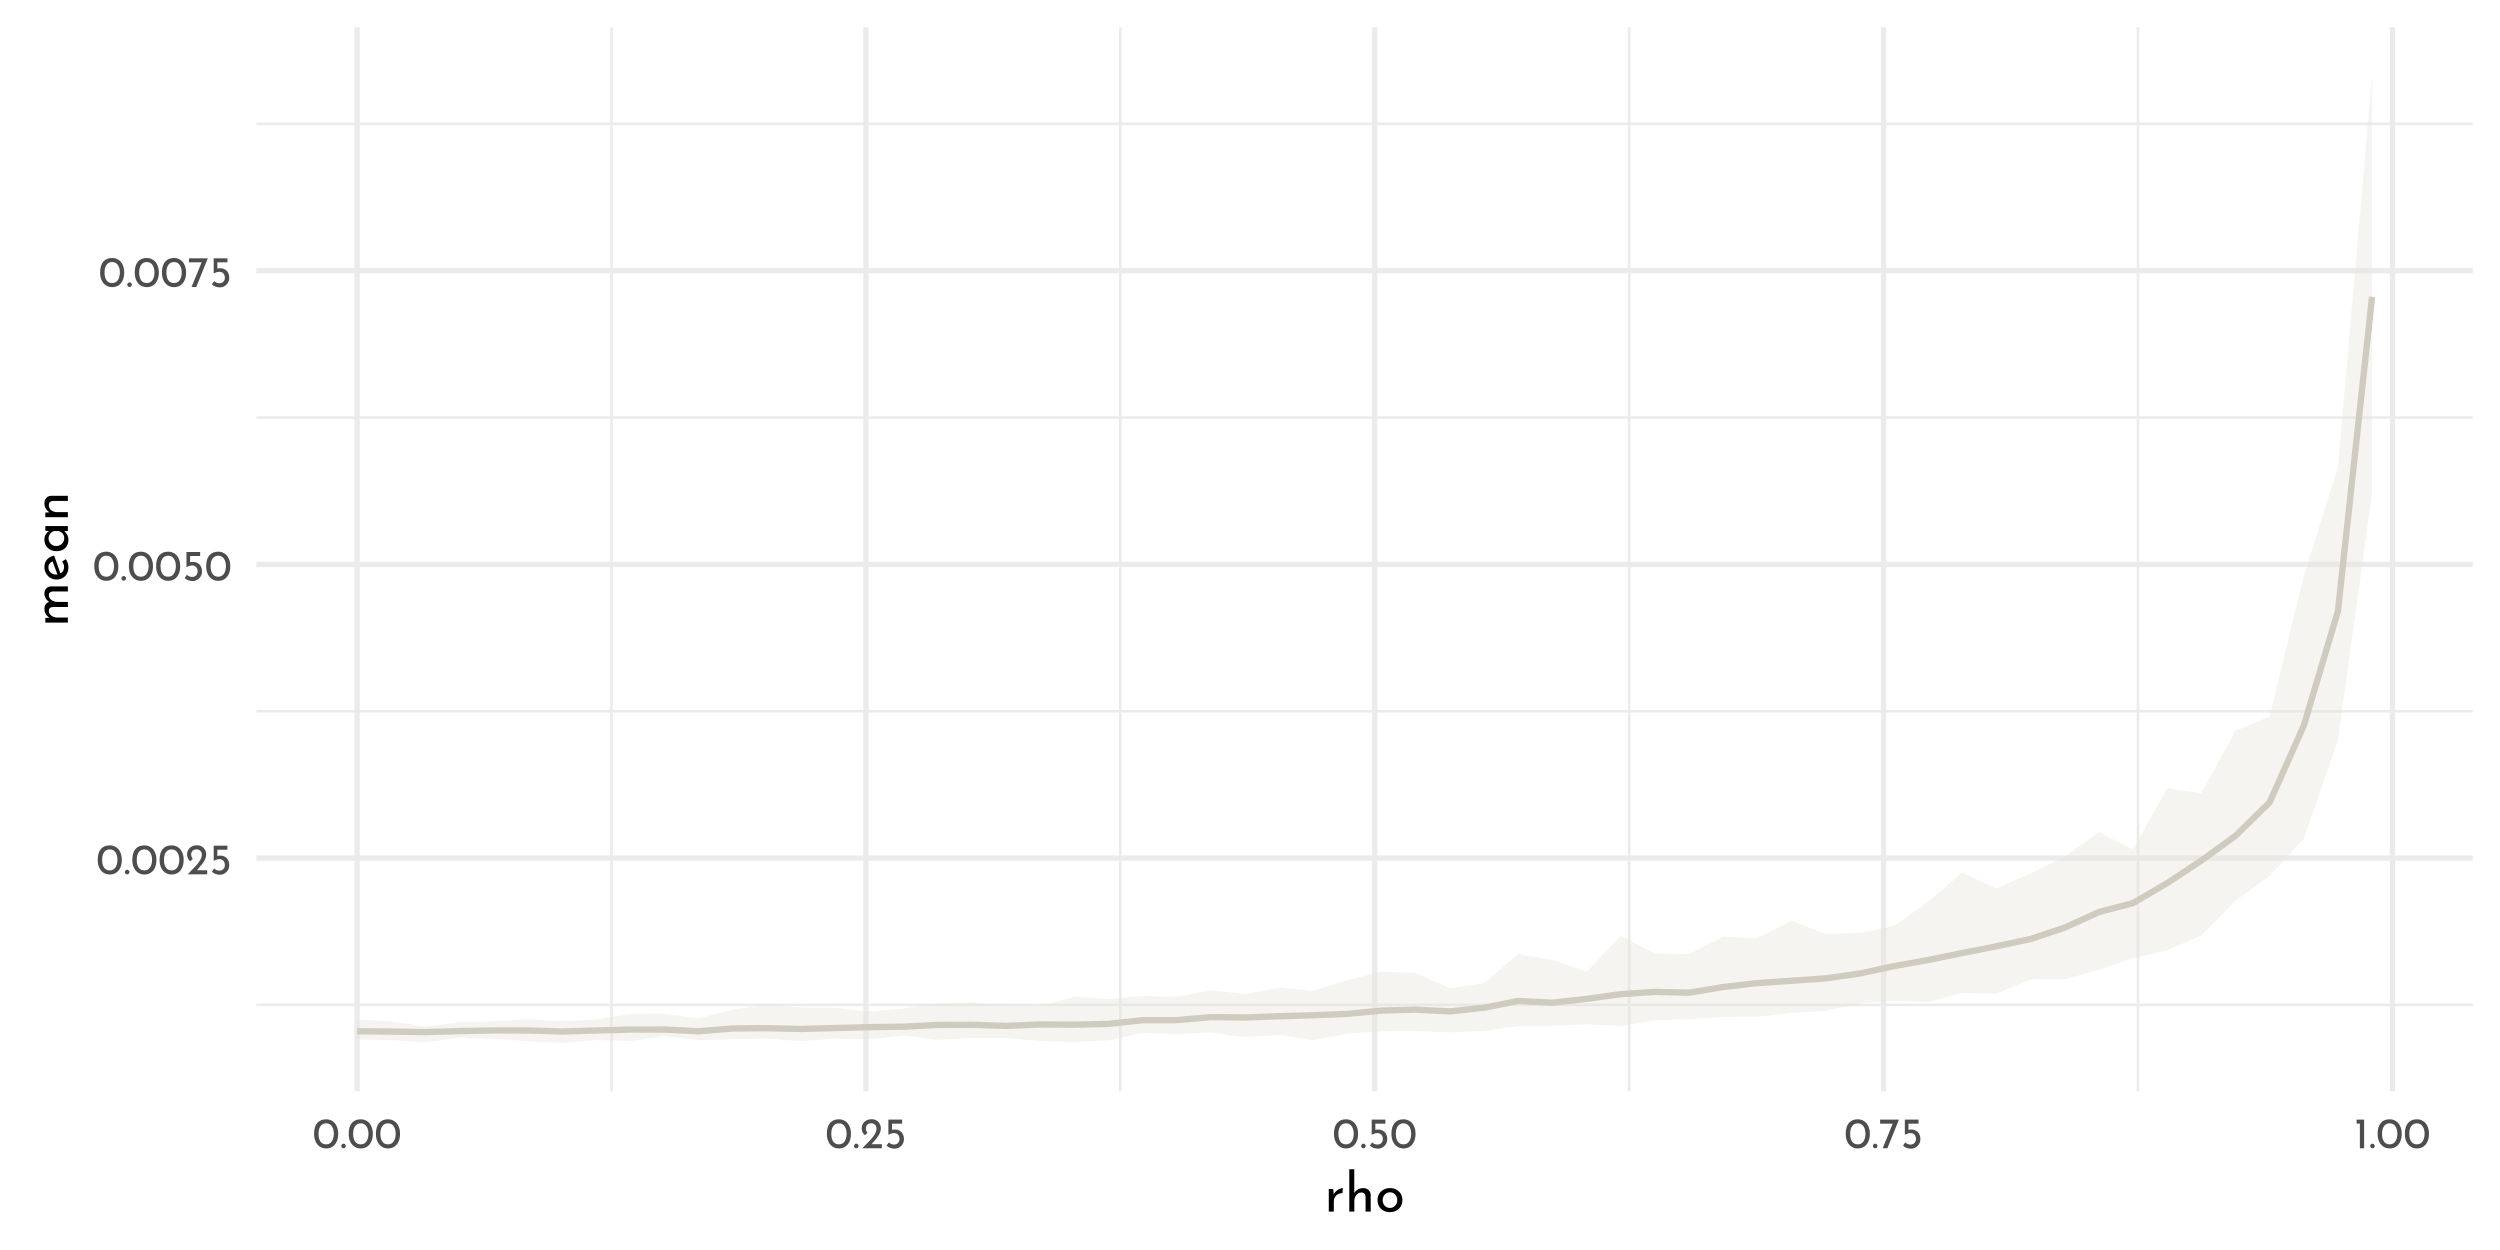 <?xml version="1.0" encoding="UTF-8"?>
<svg xmlns="http://www.w3.org/2000/svg" xmlns:xlink="http://www.w3.org/1999/xlink" width="504pt" height="252pt" viewBox="0 0 504 252" version="1.1">
<defs>
<g>
<symbol overflow="visible" id="glyph0-0">
<path style="stroke:none;" d=""/>
</symbol>
<symbol overflow="visible" id="glyph0-1">
<path style="stroke:none;" d="M 2.75 0.031 C 2.27 0.031 1.848 -0.086 1.484 -0.328 C 1.117 -0.566 0.832 -0.906 0.625 -1.344 C 0.414 -1.789 0.312 -2.316 0.312 -2.922 C 0.312 -3.879 0.523 -4.609 0.953 -5.109 C 1.391 -5.609 1.988 -5.852 2.75 -5.844 C 3.219 -5.844 3.633 -5.723 4 -5.484 C 4.375 -5.254 4.66 -4.914 4.859 -4.469 C 5.066 -4.031 5.172 -3.516 5.172 -2.922 C 5.172 -2.305 5.066 -1.773 4.859 -1.328 C 4.66 -0.891 4.375 -0.551 4 -0.312 C 3.633 -0.082 3.219 0.031 2.75 0.031 Z M 2.734 -0.797 C 3.234 -0.797 3.613 -0.988 3.875 -1.375 C 4.145 -1.758 4.285 -2.281 4.297 -2.938 C 4.285 -3.57 4.145 -4.078 3.875 -4.453 C 3.613 -4.836 3.234 -5.031 2.734 -5.031 C 2.242 -5.031 1.863 -4.836 1.594 -4.453 C 1.332 -4.078 1.203 -3.566 1.203 -2.922 C 1.203 -2.266 1.332 -1.742 1.594 -1.359 C 1.863 -0.984 2.242 -0.797 2.734 -0.797 Z M 2.734 -0.797 "/>
</symbol>
<symbol overflow="visible" id="glyph0-2">
<path style="stroke:none;" d="M 0.297 -0.469 C 0.297 -0.594 0.344 -0.703 0.438 -0.797 C 0.531 -0.891 0.641 -0.938 0.766 -0.938 C 0.879 -0.938 0.984 -0.891 1.078 -0.797 C 1.172 -0.703 1.219 -0.594 1.219 -0.469 C 1.219 -0.332 1.172 -0.219 1.078 -0.125 C 0.984 -0.039 0.879 0 0.766 0 C 0.641 0 0.531 -0.039 0.438 -0.125 C 0.344 -0.219 0.297 -0.332 0.297 -0.469 Z M 0.297 -0.469 "/>
</symbol>
<symbol overflow="visible" id="glyph0-3">
<path style="stroke:none;" d="M 4.422 -0.828 L 4.422 0 L 0.469 0 L 0.766 -0.297 C 1.359 -0.891 1.82 -1.367 2.156 -1.734 C 2.5 -2.109 2.781 -2.484 3 -2.859 C 3.227 -3.242 3.344 -3.602 3.344 -3.938 C 3.344 -4.301 3.234 -4.578 3.016 -4.766 C 2.805 -4.953 2.551 -5.047 2.25 -5.047 C 2.008 -5.047 1.805 -4.992 1.641 -4.891 C 1.484 -4.785 1.367 -4.656 1.297 -4.5 C 1.223 -4.352 1.188 -4.207 1.188 -4.062 C 1.188 -3.688 1.301 -3.375 1.531 -3.125 L 1.016 -2.656 C 0.816 -2.77 0.656 -2.969 0.531 -3.25 C 0.414 -3.531 0.359 -3.789 0.359 -4.031 C 0.359 -4.352 0.438 -4.656 0.594 -4.938 C 0.758 -5.219 0.992 -5.441 1.297 -5.609 C 1.609 -5.773 1.973 -5.859 2.391 -5.859 C 2.742 -5.859 3.062 -5.773 3.344 -5.609 C 3.625 -5.441 3.836 -5.219 3.984 -4.938 C 4.141 -4.656 4.219 -4.348 4.219 -4.016 C 4.219 -3.68 4.141 -3.344 3.984 -3 C 3.828 -2.664 3.629 -2.352 3.391 -2.062 C 3.16 -1.77 2.852 -1.406 2.469 -0.969 L 2.344 -0.828 Z M 4.422 -0.828 "/>
</symbol>
<symbol overflow="visible" id="glyph0-4">
<path style="stroke:none;" d="M 2.266 -3.781 C 2.641 -3.781 2.961 -3.691 3.234 -3.516 C 3.516 -3.348 3.723 -3.125 3.859 -2.844 C 4.004 -2.562 4.078 -2.242 4.078 -1.891 C 4.078 -1.523 3.992 -1.191 3.828 -0.891 C 3.66 -0.598 3.43 -0.363 3.141 -0.188 C 2.848 -0.008 2.52 0.078 2.156 0.078 C 1.852 0.078 1.555 0.02 1.266 -0.094 C 0.984 -0.207 0.754 -0.352 0.578 -0.531 L 1.031 -1.203 C 1.145 -1.066 1.297 -0.957 1.484 -0.875 C 1.68 -0.789 1.879 -0.75 2.078 -0.75 C 2.398 -0.75 2.664 -0.852 2.875 -1.062 C 3.082 -1.27 3.188 -1.535 3.188 -1.859 C 3.188 -2.223 3.086 -2.516 2.891 -2.734 C 2.703 -2.953 2.426 -3.062 2.062 -3.062 C 1.863 -3.062 1.676 -3.031 1.5 -2.969 C 1.32 -2.914 1.133 -2.836 0.938 -2.734 L 0.938 -5.781 L 3.703 -5.781 L 3.703 -4.969 L 1.672 -4.969 L 1.672 -3.719 C 1.859 -3.758 2.055 -3.781 2.266 -3.781 Z M 2.266 -3.781 "/>
</symbol>
<symbol overflow="visible" id="glyph0-5">
<path style="stroke:none;" d="M 4.062 -5.781 L 1.734 0 L 0.781 0 L 2.812 -4.969 L 0.266 -4.969 L 0.266 -5.781 Z M 4.062 -5.781 "/>
</symbol>
<symbol overflow="visible" id="glyph0-6">
<path style="stroke:none;" d="M 1.984 -5.781 L 1.984 0 L 1.125 0 L 1.125 -4.969 L 0.469 -4.969 L 0.469 -5.781 Z M 1.984 -5.781 "/>
</symbol>
<symbol overflow="visible" id="glyph1-0">
<path style="stroke:none;" d=""/>
</symbol>
<symbol overflow="visible" id="glyph1-1">
<path style="stroke:none;" d="M 1.875 -3.469 C 2 -3.719 2.164 -3.938 2.375 -4.125 C 2.594 -4.32 2.82 -4.473 3.062 -4.578 C 3.312 -4.68 3.523 -4.734 3.703 -4.734 L 3.656 -3.719 C 3.332 -3.727 3.035 -3.66 2.766 -3.516 C 2.492 -3.367 2.281 -3.164 2.125 -2.906 C 1.977 -2.645 1.906 -2.367 1.906 -2.078 L 1.906 0 L 0.891 0 L 0.891 -4.547 L 1.797 -4.547 Z M 1.875 -3.469 "/>
</symbol>
<symbol overflow="visible" id="glyph1-2">
<path style="stroke:none;" d="M 3.719 -4.734 C 4.145 -4.734 4.492 -4.602 4.766 -4.344 C 5.047 -4.094 5.191 -3.766 5.203 -3.359 L 5.203 0 L 4.172 0 L 4.172 -3.016 C 4.148 -3.273 4.07 -3.477 3.938 -3.625 C 3.801 -3.77 3.594 -3.844 3.312 -3.844 C 3.051 -3.844 2.812 -3.77 2.594 -3.625 C 2.383 -3.477 2.219 -3.273 2.094 -3.016 C 1.969 -2.754 1.906 -2.461 1.906 -2.141 L 1.906 0 L 0.891 0 L 0.891 -8.531 L 1.891 -8.531 L 1.891 -3.734 C 2.055 -4.035 2.301 -4.273 2.625 -4.453 C 2.945 -4.641 3.312 -4.734 3.719 -4.734 Z M 3.719 -4.734 "/>
</symbol>
<symbol overflow="visible" id="glyph1-3">
<path style="stroke:none;" d="M 0.5 -2.328 C 0.5 -2.766 0.602 -3.172 0.812 -3.547 C 1.031 -3.922 1.332 -4.211 1.719 -4.422 C 2.102 -4.629 2.539 -4.734 3.031 -4.734 C 3.508 -4.734 3.938 -4.629 4.312 -4.422 C 4.695 -4.211 4.992 -3.922 5.203 -3.547 C 5.41 -3.18 5.516 -2.773 5.516 -2.328 C 5.516 -1.867 5.41 -1.453 5.203 -1.078 C 4.992 -0.711 4.695 -0.422 4.312 -0.203 C 3.926 0.004 3.488 0.109 3 0.109 C 2.52 0.109 2.086 0.008 1.703 -0.188 C 1.328 -0.395 1.031 -0.68 0.812 -1.047 C 0.602 -1.41 0.5 -1.836 0.5 -2.328 Z M 1.531 -2.312 C 1.531 -2.02 1.594 -1.754 1.719 -1.516 C 1.844 -1.273 2.016 -1.082 2.234 -0.938 C 2.461 -0.801 2.711 -0.734 2.984 -0.734 C 3.41 -0.734 3.766 -0.883 4.047 -1.188 C 4.328 -1.488 4.469 -1.863 4.469 -2.312 C 4.469 -2.758 4.328 -3.133 4.047 -3.438 C 3.766 -3.738 3.41 -3.891 2.984 -3.891 C 2.711 -3.891 2.461 -3.816 2.234 -3.672 C 2.016 -3.535 1.844 -3.344 1.719 -3.094 C 1.594 -2.852 1.531 -2.594 1.531 -2.312 Z M 1.531 -2.312 "/>
</symbol>
<symbol overflow="visible" id="glyph2-0">
<path style="stroke:none;" d=""/>
</symbol>
<symbol overflow="visible" id="glyph2-1">
<path style="stroke:none;" d="M -4.734 -6.734 C -4.734 -7.172 -4.609 -7.52 -4.359 -7.781 C -4.117 -8.039 -3.789 -8.176 -3.375 -8.188 L 0 -8.188 L 0 -7.172 L -3 -7.172 C -3.539 -7.148 -3.82 -6.91 -3.844 -6.453 C -3.844 -6.18 -3.766 -5.941 -3.609 -5.734 C -3.453 -5.523 -3.242 -5.363 -2.984 -5.25 C -2.734 -5.133 -2.461 -5.07 -2.172 -5.062 L 0 -5.062 L 0 -4.031 L -3 -4.031 C -3.539 -4.008 -3.82 -3.758 -3.844 -3.281 C -3.844 -3.02 -3.766 -2.785 -3.609 -2.578 C -3.453 -2.367 -3.242 -2.203 -2.984 -2.078 C -2.723 -1.961 -2.445 -1.906 -2.156 -1.906 L 0 -1.906 L 0 -0.891 L -4.547 -0.891 L -4.547 -1.812 L -3.703 -1.891 C -4.023 -2.066 -4.273 -2.305 -4.453 -2.609 C -4.641 -2.91 -4.734 -3.258 -4.734 -3.656 C -4.734 -4.02 -4.645 -4.328 -4.469 -4.578 C -4.301 -4.828 -4.066 -4.988 -3.766 -5.062 C -4.066 -5.25 -4.301 -5.488 -4.469 -5.781 C -4.645 -6.07 -4.734 -6.391 -4.734 -6.734 Z M -4.734 -6.734 "/>
</symbol>
<symbol overflow="visible" id="glyph2-2">
<path style="stroke:none;" d="M -0.766 -3.031 C -0.766 -3.406 -0.898 -3.773 -1.172 -4.141 L -0.406 -4.609 C -0.25 -4.367 -0.125 -4.109 -0.031 -3.828 C 0.062 -3.547 0.109 -3.27 0.109 -3 C 0.109 -2.5 0.004 -2.055 -0.203 -1.672 C -0.41 -1.297 -0.695 -1.004 -1.062 -0.797 C -1.426 -0.598 -1.844 -0.5 -2.312 -0.5 C -2.758 -0.5 -3.164 -0.609 -3.531 -0.828 C -3.906 -1.055 -4.195 -1.363 -4.406 -1.75 C -4.625 -2.133 -4.734 -2.562 -4.734 -3.031 C -4.734 -3.625 -4.562 -4.117 -4.219 -4.516 C -3.875 -4.91 -3.391 -5.18 -2.766 -5.328 L -1.5 -1.734 C -1.27 -1.859 -1.086 -2.031 -0.953 -2.25 C -0.828 -2.477 -0.766 -2.738 -0.766 -3.031 Z M -3.922 -2.953 C -3.922 -2.535 -3.773 -2.188 -3.484 -1.906 C -3.191 -1.633 -2.816 -1.5 -2.359 -1.5 C -2.254 -1.5 -2.172 -1.504 -2.109 -1.516 L -3.094 -4.172 C -3.344 -4.055 -3.539 -3.898 -3.688 -3.703 C -3.844 -3.504 -3.922 -3.254 -3.922 -2.953 Z M -3.922 -2.953 "/>
</symbol>
<symbol overflow="visible" id="glyph2-3">
<path style="stroke:none;" d="M -4.547 -5.562 L 0 -5.562 L 0 -4.547 L -0.75 -4.547 C -0.531 -4.379 -0.332 -4.141 -0.156 -3.828 C 0.02 -3.523 0.109 -3.18 0.109 -2.797 C 0.109 -2.359 0.016 -1.961 -0.172 -1.609 C -0.359 -1.266 -0.629 -0.992 -0.984 -0.797 C -1.348 -0.598 -1.781 -0.5 -2.281 -0.5 C -2.781 -0.5 -3.211 -0.602 -3.578 -0.812 C -3.953 -1.02 -4.238 -1.301 -4.438 -1.656 C -4.633 -2.008 -4.734 -2.406 -4.734 -2.844 C -4.734 -3.227 -4.648 -3.562 -4.484 -3.844 C -4.316 -4.133 -4.098 -4.367 -3.828 -4.547 L -4.547 -4.625 Z M -0.734 -3.062 C -0.734 -3.438 -0.836 -3.758 -1.047 -4.031 C -1.254 -4.301 -1.539 -4.473 -1.906 -4.547 L -2.812 -4.547 C -3.125 -4.453 -3.379 -4.266 -3.578 -3.984 C -3.785 -3.711 -3.891 -3.395 -3.891 -3.031 C -3.891 -2.758 -3.82 -2.508 -3.688 -2.281 C -3.562 -2.051 -3.379 -1.867 -3.141 -1.734 C -2.898 -1.598 -2.629 -1.531 -2.328 -1.531 C -2.035 -1.531 -1.77 -1.598 -1.531 -1.734 C -1.289 -1.879 -1.098 -2.066 -0.953 -2.297 C -0.805 -2.535 -0.734 -2.789 -0.734 -3.062 Z M -0.734 -3.062 "/>
</symbol>
<symbol overflow="visible" id="glyph2-4">
<path style="stroke:none;" d="M -4.734 -3.719 C -4.734 -4.145 -4.602 -4.492 -4.344 -4.766 C -4.094 -5.047 -3.766 -5.191 -3.359 -5.203 L 0 -5.203 L 0 -4.172 L -3.016 -4.172 C -3.273 -4.148 -3.477 -4.07 -3.625 -3.938 C -3.77 -3.801 -3.844 -3.594 -3.844 -3.312 C -3.844 -2.906 -3.68 -2.566 -3.359 -2.297 C -3.035 -2.035 -2.629 -1.906 -2.141 -1.906 L 0 -1.906 L 0 -0.891 L -4.547 -0.891 L -4.547 -1.812 L -3.672 -1.875 C -4.004 -2.039 -4.266 -2.285 -4.453 -2.609 C -4.641 -2.93 -4.734 -3.301 -4.734 -3.719 Z M -4.734 -3.719 "/>
</symbol>
</g>
<clipPath id="clip1">
  <path d="M 51.676 202 L 498.52 202 L 498.52 203 L 51.676 203 Z M 51.676 202 "/>
</clipPath>
<clipPath id="clip2">
  <path d="M 51.676 143 L 498.52 143 L 498.52 144 L 51.676 144 Z M 51.676 143 "/>
</clipPath>
<clipPath id="clip3">
  <path d="M 51.676 83 L 498.52 83 L 498.52 85 L 51.676 85 Z M 51.676 83 "/>
</clipPath>
<clipPath id="clip4">
  <path d="M 51.676 24 L 498.52 24 L 498.52 26 L 51.676 26 Z M 51.676 24 "/>
</clipPath>
<clipPath id="clip5">
  <path d="M 123 5.48 L 124 5.48 L 124 220 L 123 220 Z M 123 5.48 "/>
</clipPath>
<clipPath id="clip6">
  <path d="M 225 5.48 L 227 5.48 L 227 220 L 225 220 Z M 225 5.48 "/>
</clipPath>
<clipPath id="clip7">
  <path d="M 328 5.48 L 329 5.48 L 329 220 L 328 220 Z M 328 5.48 "/>
</clipPath>
<clipPath id="clip8">
  <path d="M 430 5.48 L 432 5.48 L 432 220 L 430 220 Z M 430 5.48 "/>
</clipPath>
<clipPath id="clip9">
  <path d="M 51.676 172 L 498.52 172 L 498.52 174 L 51.676 174 Z M 51.676 172 "/>
</clipPath>
<clipPath id="clip10">
  <path d="M 51.676 113 L 498.52 113 L 498.52 115 L 51.676 115 Z M 51.676 113 "/>
</clipPath>
<clipPath id="clip11">
  <path d="M 51.676 54 L 498.52 54 L 498.52 56 L 51.676 56 Z M 51.676 54 "/>
</clipPath>
<clipPath id="clip12">
  <path d="M 71 5.48 L 73 5.48 L 73 220 L 71 220 Z M 71 5.48 "/>
</clipPath>
<clipPath id="clip13">
  <path d="M 174 5.48 L 176 5.48 L 176 220 L 174 220 Z M 174 5.48 "/>
</clipPath>
<clipPath id="clip14">
  <path d="M 276 5.48 L 278 5.48 L 278 220 L 276 220 Z M 276 5.48 "/>
</clipPath>
<clipPath id="clip15">
  <path d="M 379 5.48 L 381 5.48 L 381 220 L 379 220 Z M 379 5.48 "/>
</clipPath>
<clipPath id="clip16">
  <path d="M 481 5.48 L 483 5.48 L 483 220 L 481 220 Z M 481 5.48 "/>
</clipPath>
</defs>
<g id="surface74">
<rect x="0" y="0" width="504" height="252" style="fill:rgb(100%,100%,100%);fill-opacity:1;stroke:none;"/>
<g clip-path="url(#clip1)" clip-rule="nonzero">
<path style="fill:none;stroke-width:0.533;stroke-linecap:butt;stroke-linejoin:round;stroke:rgb(92.157%,92.157%,92.157%);stroke-opacity:1;stroke-miterlimit:10;" d="M 51.676 202.59 L 498.52 202.59 "/>
</g>
<g clip-path="url(#clip2)" clip-rule="nonzero">
<path style="fill:none;stroke-width:0.533;stroke-linecap:butt;stroke-linejoin:round;stroke:rgb(92.157%,92.157%,92.157%);stroke-opacity:1;stroke-miterlimit:10;" d="M 51.676 143.383 L 498.52 143.383 "/>
</g>
<g clip-path="url(#clip3)" clip-rule="nonzero">
<path style="fill:none;stroke-width:0.533;stroke-linecap:butt;stroke-linejoin:round;stroke:rgb(92.157%,92.157%,92.157%);stroke-opacity:1;stroke-miterlimit:10;" d="M 51.676 84.18 L 498.52 84.18 "/>
</g>
<g clip-path="url(#clip4)" clip-rule="nonzero">
<path style="fill:none;stroke-width:0.533;stroke-linecap:butt;stroke-linejoin:round;stroke:rgb(92.157%,92.157%,92.157%);stroke-opacity:1;stroke-miterlimit:10;" d="M 51.676 24.973 L 498.52 24.973 "/>
</g>
<g clip-path="url(#clip5)" clip-rule="nonzero">
<path style="fill:none;stroke-width:0.533;stroke-linecap:butt;stroke-linejoin:round;stroke:rgb(92.157%,92.157%,92.157%);stroke-opacity:1;stroke-miterlimit:10;" d="M 123.277 220 L 123.277 5.48 "/>
</g>
<g clip-path="url(#clip6)" clip-rule="nonzero">
<path style="fill:none;stroke-width:0.533;stroke-linecap:butt;stroke-linejoin:round;stroke:rgb(92.157%,92.157%,92.157%);stroke-opacity:1;stroke-miterlimit:10;" d="M 225.859 220 L 225.859 5.48 "/>
</g>
<g clip-path="url(#clip7)" clip-rule="nonzero">
<path style="fill:none;stroke-width:0.533;stroke-linecap:butt;stroke-linejoin:round;stroke:rgb(92.157%,92.157%,92.157%);stroke-opacity:1;stroke-miterlimit:10;" d="M 328.441 220 L 328.441 5.48 "/>
</g>
<g clip-path="url(#clip8)" clip-rule="nonzero">
<path style="fill:none;stroke-width:0.533;stroke-linecap:butt;stroke-linejoin:round;stroke:rgb(92.157%,92.157%,92.157%);stroke-opacity:1;stroke-miterlimit:10;" d="M 431.023 220 L 431.023 5.48 "/>
</g>
<g clip-path="url(#clip9)" clip-rule="nonzero">
<path style="fill:none;stroke-width:1.067;stroke-linecap:butt;stroke-linejoin:round;stroke:rgb(92.157%,92.157%,92.157%);stroke-opacity:1;stroke-miterlimit:10;" d="M 51.676 172.988 L 498.52 172.988 "/>
</g>
<g clip-path="url(#clip10)" clip-rule="nonzero">
<path style="fill:none;stroke-width:1.067;stroke-linecap:butt;stroke-linejoin:round;stroke:rgb(92.157%,92.157%,92.157%);stroke-opacity:1;stroke-miterlimit:10;" d="M 51.676 113.781 L 498.52 113.781 "/>
</g>
<g clip-path="url(#clip11)" clip-rule="nonzero">
<path style="fill:none;stroke-width:1.067;stroke-linecap:butt;stroke-linejoin:round;stroke:rgb(92.157%,92.157%,92.157%);stroke-opacity:1;stroke-miterlimit:10;" d="M 51.676 54.574 L 498.52 54.574 "/>
</g>
<g clip-path="url(#clip12)" clip-rule="nonzero">
<path style="fill:none;stroke-width:1.067;stroke-linecap:butt;stroke-linejoin:round;stroke:rgb(92.157%,92.157%,92.157%);stroke-opacity:1;stroke-miterlimit:10;" d="M 71.988 220 L 71.988 5.48 "/>
</g>
<g clip-path="url(#clip13)" clip-rule="nonzero">
<path style="fill:none;stroke-width:1.067;stroke-linecap:butt;stroke-linejoin:round;stroke:rgb(92.157%,92.157%,92.157%);stroke-opacity:1;stroke-miterlimit:10;" d="M 174.57 220 L 174.57 5.48 "/>
</g>
<g clip-path="url(#clip14)" clip-rule="nonzero">
<path style="fill:none;stroke-width:1.067;stroke-linecap:butt;stroke-linejoin:round;stroke:rgb(92.157%,92.157%,92.157%);stroke-opacity:1;stroke-miterlimit:10;" d="M 277.152 220 L 277.152 5.48 "/>
</g>
<g clip-path="url(#clip15)" clip-rule="nonzero">
<path style="fill:none;stroke-width:1.067;stroke-linecap:butt;stroke-linejoin:round;stroke:rgb(92.157%,92.157%,92.157%);stroke-opacity:1;stroke-miterlimit:10;" d="M 379.73 220 L 379.73 5.48 "/>
</g>
<g clip-path="url(#clip16)" clip-rule="nonzero">
<path style="fill:none;stroke-width:1.067;stroke-linecap:butt;stroke-linejoin:round;stroke:rgb(92.157%,92.157%,92.157%);stroke-opacity:1;stroke-miterlimit:10;" d="M 482.312 220 L 482.312 5.48 "/>
</g>
<path style=" stroke:none;fill-rule:nonzero;fill:rgb(91.373%,89.804%,85.098%);fill-opacity:0.4;" d="M 71.988 205.488 L 78.875 205.93 L 85.758 206.918 L 92.645 206.086 L 99.527 205.879 L 106.414 205.477 L 113.297 205.859 L 120.184 205.547 L 127.07 204.391 L 133.953 204.344 L 140.84 205.332 L 147.723 203.5 L 154.609 202.574 L 161.496 203.094 L 168.379 203.215 L 175.266 203.906 L 182.148 203.328 L 189.035 202.27 L 195.922 202.07 L 202.805 202.727 L 209.691 202.848 L 216.574 200.949 L 223.461 201.418 L 230.344 200.801 L 237.23 200.945 L 244.117 199.641 L 251 200.395 L 257.887 199.121 L 264.77 199.754 L 271.656 197.578 L 278.543 195.883 L 285.426 196.184 L 292.312 199.211 L 299.195 198.199 L 306.082 192.309 L 312.969 193.504 L 319.852 195.891 L 326.738 188.66 L 333.621 192.191 L 340.508 192.344 L 347.391 188.844 L 354.277 189.125 L 361.164 185.621 L 368.047 188.305 L 374.934 188.102 L 381.816 186.688 L 388.703 181.801 L 395.59 175.93 L 402.473 179.086 L 409.359 176.117 L 416.242 172.699 L 423.129 167.738 L 430.016 171.246 L 436.898 158.949 L 443.785 159.902 L 450.668 147.34 L 457.555 144.441 L 464.438 116.168 L 471.324 94.223 L 478.211 15.23 L 478.211 99.449 L 471.324 149.199 L 464.438 169.125 L 457.555 176.617 L 450.668 181.59 L 443.785 188.562 L 436.898 191.594 L 430.016 193.16 L 423.129 195.504 L 416.242 197.465 L 409.359 197.43 L 402.473 200.336 L 395.59 200.188 L 388.703 202.02 L 381.816 201.719 L 374.934 202.316 L 368.047 203.809 L 361.164 204.219 L 354.277 204.965 L 347.391 204.992 L 340.508 205.477 L 333.621 205.664 L 326.738 206.844 L 319.852 206.508 L 312.969 206.793 L 306.082 206.867 L 299.195 207.832 L 292.312 208.133 L 285.426 207.863 L 278.543 207.902 L 271.656 208.383 L 264.77 209.707 L 257.887 208.656 L 251 209.117 L 244.117 208.156 L 237.23 208.461 L 230.344 208.227 L 223.461 209.73 L 216.574 210.078 L 209.691 209.848 L 202.805 209.254 L 195.922 209.266 L 189.035 209.637 L 182.148 208.738 L 175.266 209.555 L 168.379 209.391 L 161.496 209.906 L 154.609 209.387 L 147.723 209.48 L 140.84 209.699 L 133.953 208.891 L 127.07 209.887 L 120.184 209.672 L 113.297 210.25 L 106.414 209.883 L 99.527 209.434 L 92.645 209.199 L 85.758 210.133 L 78.875 209.695 L 71.988 209.602 Z M 71.988 205.488 "/>
<path style="fill:none;stroke-width:1.28;stroke-linecap:butt;stroke-linejoin:round;stroke:rgb(81.176%,79.608%,74.902%);stroke-opacity:1;stroke-miterlimit:10;" d="M 71.988 207.898 L 78.875 207.965 L 85.758 208.07 L 92.645 207.867 L 99.527 207.734 L 106.414 207.742 L 113.297 207.953 L 120.184 207.746 L 127.07 207.562 L 133.953 207.555 L 140.84 207.906 L 147.723 207.332 L 154.609 207.285 L 161.496 207.441 L 168.379 207.25 L 175.266 207.074 L 182.148 206.977 L 189.035 206.625 L 195.922 206.594 L 202.805 206.816 L 209.691 206.531 L 216.574 206.574 L 223.461 206.418 L 230.344 205.672 L 237.23 205.664 L 244.117 205.047 L 251 205.125 L 257.887 204.875 L 264.77 204.672 L 271.656 204.402 L 278.543 203.727 L 285.426 203.543 L 292.312 203.906 L 299.195 203.148 L 306.082 201.789 L 312.969 202.148 L 319.852 201.375 L 326.738 200.422 L 333.621 199.965 L 340.508 200.121 L 347.391 198.984 L 354.277 198.191 L 361.164 197.723 L 368.047 197.234 L 374.934 196.258 L 381.816 194.77 L 388.703 193.535 L 395.59 192.133 L 402.473 190.766 L 409.359 189.312 L 416.242 187.008 L 423.129 183.871 L 430.016 182.059 L 436.898 178.035 L 443.785 173.496 L 450.668 168.504 L 457.555 161.762 L 464.438 146.309 L 471.324 123.215 L 478.211 59.859 "/>
<g style="fill:rgb(30.196%,30.196%,30.196%);fill-opacity:1;">
  <use xlink:href="#glyph0-1" x="19.387" y="176.27"/>
  <use xlink:href="#glyph0-2" x="24.878" y="176.27"/>
  <use xlink:href="#glyph0-1" x="26.365" y="176.27"/>
  <use xlink:href="#glyph0-1" x="31.856" y="176.27"/>
  <use xlink:href="#glyph0-3" x="37.348" y="176.27"/>
  <use xlink:href="#glyph0-4" x="42.144" y="176.27"/>
</g>
<g style="fill:rgb(30.196%,30.196%,30.196%);fill-opacity:1;">
  <use xlink:href="#glyph0-1" x="18.691" y="117.062"/>
  <use xlink:href="#glyph0-2" x="24.183" y="117.062"/>
  <use xlink:href="#glyph0-1" x="25.67" y="117.062"/>
  <use xlink:href="#glyph0-1" x="31.161" y="117.062"/>
  <use xlink:href="#glyph0-4" x="36.652" y="117.062"/>
  <use xlink:href="#glyph0-1" x="41.255" y="117.062"/>
</g>
<g style="fill:rgb(30.196%,30.196%,30.196%);fill-opacity:1;">
  <use xlink:href="#glyph0-1" x="19.871" y="57.859"/>
  <use xlink:href="#glyph0-2" x="25.362" y="57.859"/>
  <use xlink:href="#glyph0-1" x="26.849" y="57.859"/>
  <use xlink:href="#glyph0-1" x="32.341" y="57.859"/>
  <use xlink:href="#glyph0-5" x="37.832" y="57.859"/>
  <use xlink:href="#glyph0-4" x="42.144" y="57.859"/>
</g>
<g style="fill:rgb(30.196%,30.196%,30.196%);fill-opacity:1;">
  <use xlink:href="#glyph0-1" x="63.008" y="231.496"/>
  <use xlink:href="#glyph0-2" x="68.499" y="231.496"/>
  <use xlink:href="#glyph0-1" x="69.986" y="231.496"/>
  <use xlink:href="#glyph0-1" x="75.477" y="231.496"/>
</g>
<g style="fill:rgb(30.196%,30.196%,30.196%);fill-opacity:1;">
  <use xlink:href="#glyph0-1" x="166.383" y="231.496"/>
  <use xlink:href="#glyph0-2" x="171.874" y="231.496"/>
  <use xlink:href="#glyph0-3" x="173.361" y="231.496"/>
  <use xlink:href="#glyph0-4" x="178.157" y="231.496"/>
</g>
<g style="fill:rgb(30.196%,30.196%,30.196%);fill-opacity:1;">
  <use xlink:href="#glyph0-1" x="268.617" y="231.496"/>
  <use xlink:href="#glyph0-2" x="274.108" y="231.496"/>
  <use xlink:href="#glyph0-4" x="275.596" y="231.496"/>
  <use xlink:href="#glyph0-1" x="280.198" y="231.496"/>
</g>
<g style="fill:rgb(30.196%,30.196%,30.196%);fill-opacity:1;">
  <use xlink:href="#glyph0-1" x="371.785" y="231.496"/>
  <use xlink:href="#glyph0-2" x="377.276" y="231.496"/>
  <use xlink:href="#glyph0-5" x="378.764" y="231.496"/>
  <use xlink:href="#glyph0-4" x="383.076" y="231.496"/>
</g>
<g style="fill:rgb(30.196%,30.196%,30.196%);fill-opacity:1;">
  <use xlink:href="#glyph0-6" x="474.625" y="231.496"/>
  <use xlink:href="#glyph0-2" x="477.529" y="231.496"/>
  <use xlink:href="#glyph0-1" x="479.016" y="231.496"/>
  <use xlink:href="#glyph0-1" x="484.507" y="231.496"/>
</g>
<g style="fill:rgb(0%,0%,0%);fill-opacity:1;">
  <use xlink:href="#glyph1-1" x="266.992" y="244.254"/>
  <use xlink:href="#glyph1-2" x="271.128" y="244.254"/>
  <use xlink:href="#glyph1-3" x="277.211" y="244.254"/>
</g>
<g style="fill:rgb(0%,0%,0%);fill-opacity:1;">
  <use xlink:href="#glyph2-1" x="13.684" y="126.406"/>
  <use xlink:href="#glyph2-2" x="13.684" y="117.331"/>
  <use xlink:href="#glyph2-3" x="13.684" y="111.611"/>
  <use xlink:href="#glyph2-4" x="13.684" y="105.154"/>
</g>
</g>
</svg>

